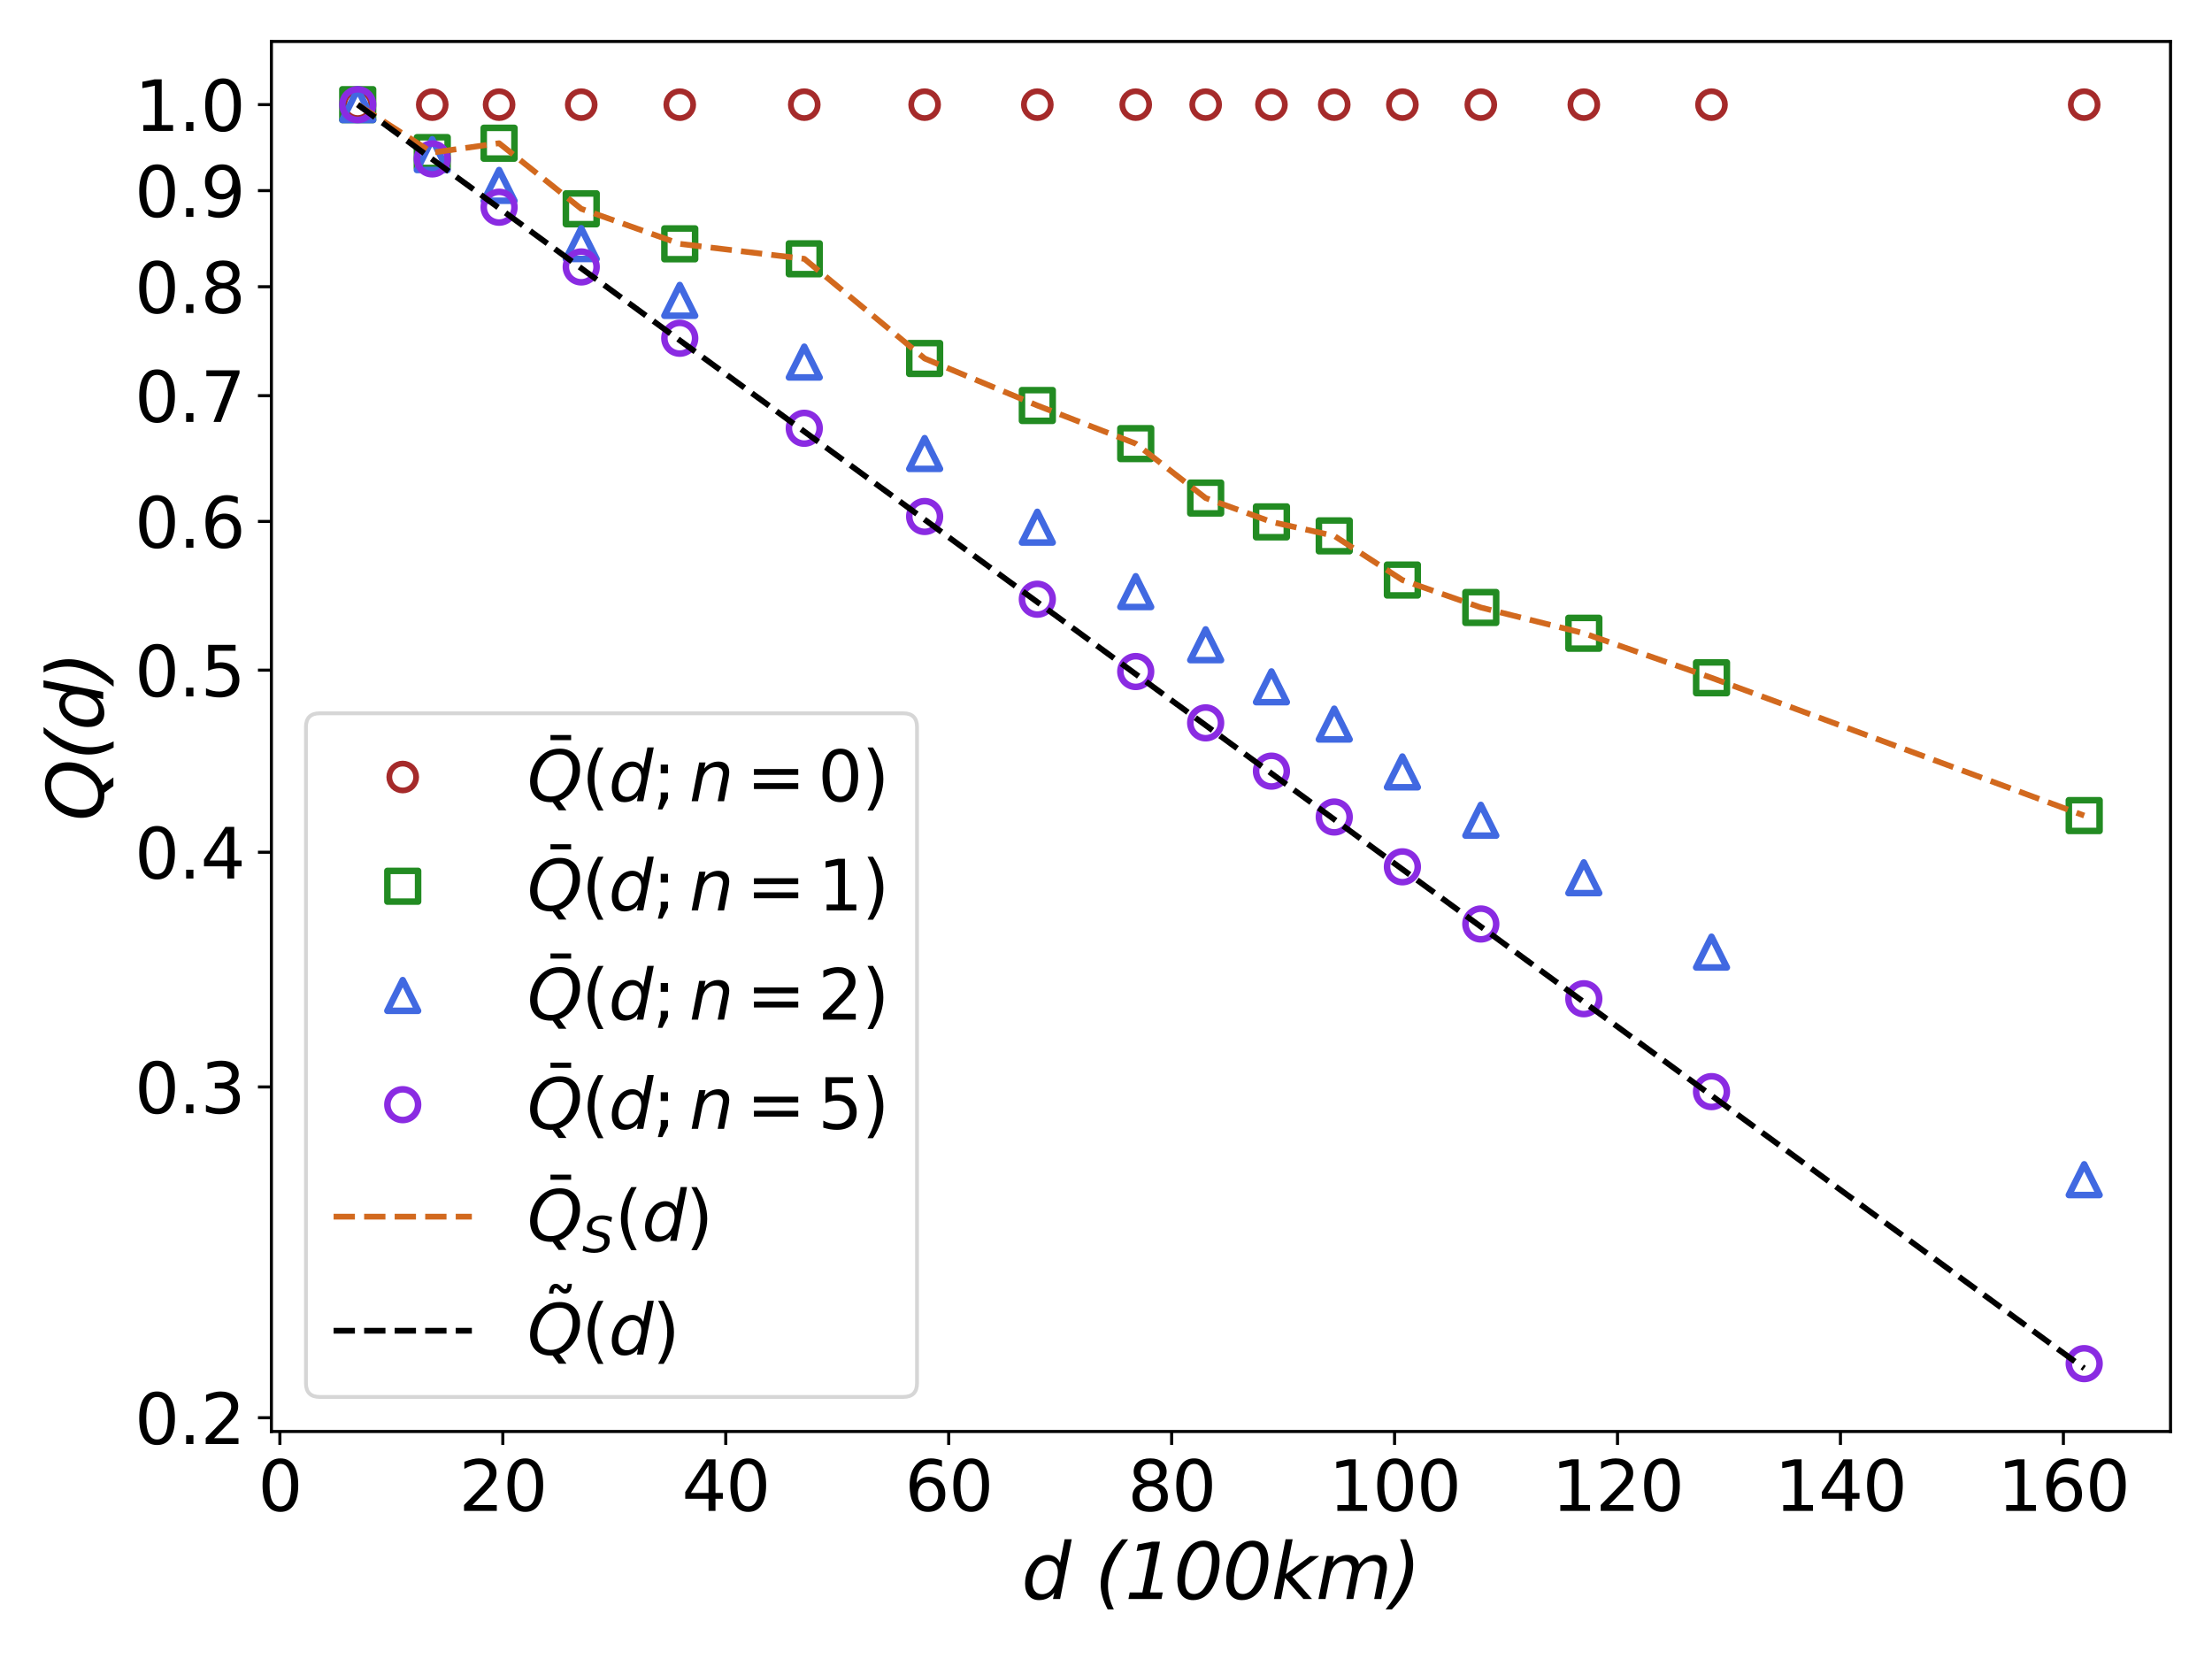 <?xml version="1.0" encoding="utf-8" standalone="no"?>
<!DOCTYPE svg PUBLIC "-//W3C//DTD SVG 1.1//EN"
  "http://www.w3.org/Graphics/SVG/1.1/DTD/svg11.dtd">
<svg xmlns:xlink="http://www.w3.org/1999/xlink" width="576pt" height="432pt" viewBox="0 0 576 432" xmlns="http://www.w3.org/2000/svg" version="1.1">
 <defs>
  <style type="text/css">*{stroke-linejoin: round; stroke-linecap: butt}</style>
 </defs>
 <g id="figure_1">
  <g id="patch_1">
   <path d="M 0 432 
L 576 432 
L 576 0 
L 0 0 
z
" style="fill: #ffffff"/>
  </g>
  <g id="axes_1">
   <g id="patch_2">
    <path d="M 70.67 372.76 
L 565.2 372.76 
L 565.2 10.8 
L 70.67 10.8 
z
" style="fill: #ffffff"/>
   </g>
   <g id="matplotlib.axis_1">
    <g id="xtick_1">
     <g id="line2d_1">
      <defs>
       <path id="mda2670dee2" d="M 0 0 
L 0 3.5 
" style="stroke: #000000; stroke-width: 0.8"/>
      </defs>
      <g>
       <use xlink:href="#mda2670dee2" x="72.882" y="372.76" style="stroke: #000000; stroke-width: 0.8"/>
      </g>
     </g>
     <g id="text_1">
      <!-- 0 -->
      <g transform="translate(67.155 393.437) scale(0.18 -0.18)">
       <defs>
        <path id="DejaVuSans-30" d="M 2034 4250 
Q 1547 4250 1301 3770 
Q 1056 3291 1056 2328 
Q 1056 1369 1301 889 
Q 1547 409 2034 409 
Q 2525 409 2770 889 
Q 3016 1369 3016 2328 
Q 3016 3291 2770 3770 
Q 2525 4250 2034 4250 
z
M 2034 4750 
Q 2819 4750 3233 4129 
Q 3647 3509 3647 2328 
Q 3647 1150 3233 529 
Q 2819 -91 2034 -91 
Q 1250 -91 836 529 
Q 422 1150 422 2328 
Q 422 3509 836 4129 
Q 1250 4750 2034 4750 
z
" transform="scale(0.016)"/>
       </defs>
       <use xlink:href="#DejaVuSans-30"/>
      </g>
     </g>
    </g>
    <g id="xtick_2">
     <g id="line2d_2">
      <g>
       <use xlink:href="#mda2670dee2" x="130.934" y="372.76" style="stroke: #000000; stroke-width: 0.8"/>
      </g>
     </g>
     <g id="text_2">
      <!-- 20 -->
      <g transform="translate(119.481 393.437) scale(0.18 -0.18)">
       <defs>
        <path id="DejaVuSans-32" d="M 1228 531 
L 3431 531 
L 3431 0 
L 469 0 
L 469 531 
Q 828 903 1448 1529 
Q 2069 2156 2228 2338 
Q 2531 2678 2651 2914 
Q 2772 3150 2772 3378 
Q 2772 3750 2511 3984 
Q 2250 4219 1831 4219 
Q 1534 4219 1204 4116 
Q 875 4013 500 3803 
L 500 4441 
Q 881 4594 1212 4672 
Q 1544 4750 1819 4750 
Q 2544 4750 2975 4387 
Q 3406 4025 3406 3419 
Q 3406 3131 3298 2873 
Q 3191 2616 2906 2266 
Q 2828 2175 2409 1742 
Q 1991 1309 1228 531 
z
" transform="scale(0.016)"/>
       </defs>
       <use xlink:href="#DejaVuSans-32"/>
       <use xlink:href="#DejaVuSans-30" x="63.623"/>
      </g>
     </g>
    </g>
    <g id="xtick_3">
     <g id="line2d_3">
      <g>
       <use xlink:href="#mda2670dee2" x="188.986" y="372.76" style="stroke: #000000; stroke-width: 0.8"/>
      </g>
     </g>
     <g id="text_3">
      <!-- 40 -->
      <g transform="translate(177.534 393.437) scale(0.18 -0.18)">
       <defs>
        <path id="DejaVuSans-34" d="M 2419 4116 
L 825 1625 
L 2419 1625 
L 2419 4116 
z
M 2253 4666 
L 3047 4666 
L 3047 1625 
L 3713 1625 
L 3713 1100 
L 3047 1100 
L 3047 0 
L 2419 0 
L 2419 1100 
L 313 1100 
L 313 1709 
L 2253 4666 
z
" transform="scale(0.016)"/>
       </defs>
       <use xlink:href="#DejaVuSans-34"/>
       <use xlink:href="#DejaVuSans-30" x="63.623"/>
      </g>
     </g>
    </g>
    <g id="xtick_4">
     <g id="line2d_4">
      <g>
       <use xlink:href="#mda2670dee2" x="247.038" y="372.76" style="stroke: #000000; stroke-width: 0.8"/>
      </g>
     </g>
     <g id="text_4">
      <!-- 60 -->
      <g transform="translate(235.586 393.437) scale(0.18 -0.18)">
       <defs>
        <path id="DejaVuSans-36" d="M 2113 2584 
Q 1688 2584 1439 2293 
Q 1191 2003 1191 1497 
Q 1191 994 1439 701 
Q 1688 409 2113 409 
Q 2538 409 2786 701 
Q 3034 994 3034 1497 
Q 3034 2003 2786 2293 
Q 2538 2584 2113 2584 
z
M 3366 4563 
L 3366 3988 
Q 3128 4100 2886 4159 
Q 2644 4219 2406 4219 
Q 1781 4219 1451 3797 
Q 1122 3375 1075 2522 
Q 1259 2794 1537 2939 
Q 1816 3084 2150 3084 
Q 2853 3084 3261 2657 
Q 3669 2231 3669 1497 
Q 3669 778 3244 343 
Q 2819 -91 2113 -91 
Q 1303 -91 875 529 
Q 447 1150 447 2328 
Q 447 3434 972 4092 
Q 1497 4750 2381 4750 
Q 2619 4750 2861 4703 
Q 3103 4656 3366 4563 
z
" transform="scale(0.016)"/>
       </defs>
       <use xlink:href="#DejaVuSans-36"/>
       <use xlink:href="#DejaVuSans-30" x="63.623"/>
      </g>
     </g>
    </g>
    <g id="xtick_5">
     <g id="line2d_5">
      <g>
       <use xlink:href="#mda2670dee2" x="305.09" y="372.76" style="stroke: #000000; stroke-width: 0.8"/>
      </g>
     </g>
     <g id="text_5">
      <!-- 80 -->
      <g transform="translate(293.638 393.437) scale(0.18 -0.18)">
       <defs>
        <path id="DejaVuSans-38" d="M 2034 2216 
Q 1584 2216 1326 1975 
Q 1069 1734 1069 1313 
Q 1069 891 1326 650 
Q 1584 409 2034 409 
Q 2484 409 2743 651 
Q 3003 894 3003 1313 
Q 3003 1734 2745 1975 
Q 2488 2216 2034 2216 
z
M 1403 2484 
Q 997 2584 770 2862 
Q 544 3141 544 3541 
Q 544 4100 942 4425 
Q 1341 4750 2034 4750 
Q 2731 4750 3128 4425 
Q 3525 4100 3525 3541 
Q 3525 3141 3298 2862 
Q 3072 2584 2669 2484 
Q 3125 2378 3379 2068 
Q 3634 1759 3634 1313 
Q 3634 634 3220 271 
Q 2806 -91 2034 -91 
Q 1263 -91 848 271 
Q 434 634 434 1313 
Q 434 1759 690 2068 
Q 947 2378 1403 2484 
z
M 1172 3481 
Q 1172 3119 1398 2916 
Q 1625 2713 2034 2713 
Q 2441 2713 2670 2916 
Q 2900 3119 2900 3481 
Q 2900 3844 2670 4047 
Q 2441 4250 2034 4250 
Q 1625 4250 1398 4047 
Q 1172 3844 1172 3481 
z
" transform="scale(0.016)"/>
       </defs>
       <use xlink:href="#DejaVuSans-38"/>
       <use xlink:href="#DejaVuSans-30" x="63.623"/>
      </g>
     </g>
    </g>
    <g id="xtick_6">
     <g id="line2d_6">
      <g>
       <use xlink:href="#mda2670dee2" x="363.142" y="372.76" style="stroke: #000000; stroke-width: 0.8"/>
      </g>
     </g>
     <g id="text_6">
      <!-- 100 -->
      <g transform="translate(345.964 393.437) scale(0.18 -0.18)">
       <defs>
        <path id="DejaVuSans-31" d="M 794 531 
L 1825 531 
L 1825 4091 
L 703 3866 
L 703 4441 
L 1819 4666 
L 2450 4666 
L 2450 531 
L 3481 531 
L 3481 0 
L 794 0 
L 794 531 
z
" transform="scale(0.016)"/>
       </defs>
       <use xlink:href="#DejaVuSans-31"/>
       <use xlink:href="#DejaVuSans-30" x="63.623"/>
       <use xlink:href="#DejaVuSans-30" x="127.246"/>
      </g>
     </g>
    </g>
    <g id="xtick_7">
     <g id="line2d_7">
      <g>
       <use xlink:href="#mda2670dee2" x="421.195" y="372.76" style="stroke: #000000; stroke-width: 0.8"/>
      </g>
     </g>
     <g id="text_7">
      <!-- 120 -->
      <g transform="translate(404.016 393.437) scale(0.18 -0.18)">
       <use xlink:href="#DejaVuSans-31"/>
       <use xlink:href="#DejaVuSans-32" x="63.623"/>
       <use xlink:href="#DejaVuSans-30" x="127.246"/>
      </g>
     </g>
    </g>
    <g id="xtick_8">
     <g id="line2d_8">
      <g>
       <use xlink:href="#mda2670dee2" x="479.247" y="372.76" style="stroke: #000000; stroke-width: 0.8"/>
      </g>
     </g>
     <g id="text_8">
      <!-- 140 -->
      <g transform="translate(462.068 393.437) scale(0.18 -0.18)">
       <use xlink:href="#DejaVuSans-31"/>
       <use xlink:href="#DejaVuSans-34" x="63.623"/>
       <use xlink:href="#DejaVuSans-30" x="127.246"/>
      </g>
     </g>
    </g>
    <g id="xtick_9">
     <g id="line2d_9">
      <g>
       <use xlink:href="#mda2670dee2" x="537.299" y="372.76" style="stroke: #000000; stroke-width: 0.8"/>
      </g>
     </g>
     <g id="text_9">
      <!-- 160 -->
      <g transform="translate(520.12 393.437) scale(0.18 -0.18)">
       <use xlink:href="#DejaVuSans-31"/>
       <use xlink:href="#DejaVuSans-36" x="63.623"/>
       <use xlink:href="#DejaVuSans-30" x="127.246"/>
      </g>
     </g>
    </g>
    <g id="text_10">
     <!-- d (100km) -->
     <g transform="translate(265.987 416.377) scale(0.2 -0.2)">
      <defs>
       <path id="DejaVuSans-Oblique-64" d="M 2675 525 
Q 2444 222 2128 65 
Q 1813 -91 1428 -91 
Q 903 -91 598 267 
Q 294 625 294 1247 
Q 294 1766 478 2236 
Q 663 2706 1013 3078 
Q 1244 3325 1534 3454 
Q 1825 3584 2144 3584 
Q 2481 3584 2739 3421 
Q 2997 3259 3138 2956 
L 3513 4863 
L 4091 4863 
L 3144 0 
L 2566 0 
L 2675 525 
z
M 891 1350 
Q 891 897 1095 644 
Q 1300 391 1663 391 
Q 1931 391 2161 520 
Q 2391 650 2566 903 
Q 2750 1166 2856 1509 
Q 2963 1853 2963 2188 
Q 2963 2622 2758 2865 
Q 2553 3109 2194 3109 
Q 1922 3109 1687 2981 
Q 1453 2853 1288 2613 
Q 1106 2353 998 2009 
Q 891 1666 891 1350 
z
" transform="scale(0.016)"/>
       <path id="DejaVuSans-Oblique-20" transform="scale(0.016)"/>
       <path id="DejaVuSans-Oblique-28" d="M 2731 4856 
Q 1903 3822 1495 2892 
Q 1088 1963 1088 1100 
Q 1088 606 1206 120 
Q 1325 -366 1563 -844 
L 1063 -844 
Q 775 -306 634 201 
Q 494 709 494 1197 
Q 494 2125 923 3036 
Q 1353 3947 2222 4856 
L 2731 4856 
z
" transform="scale(0.016)"/>
       <path id="DejaVuSans-Oblique-31" d="M 416 531 
L 1447 531 
L 2144 4122 
L 978 3897 
L 1088 4441 
L 2247 4666 
L 2881 4666 
L 2075 531 
L 3103 531 
L 3003 0 
L 313 0 
L 416 531 
z
" transform="scale(0.016)"/>
       <path id="DejaVuSans-Oblique-30" d="M 2444 4750 
Q 3078 4750 3414 4328 
Q 3750 3906 3750 3116 
Q 3750 2516 3592 1923 
Q 3434 1331 3150 863 
Q 2859 394 2467 151 
Q 2075 -91 1600 -91 
Q 988 -91 653 334 
Q 319 759 319 1544 
Q 319 2138 480 2733 
Q 641 3328 928 3794 
Q 1216 4263 1602 4506 
Q 1988 4750 2444 4750 
z
M 2406 4250 
Q 2169 4250 1955 4123 
Q 1741 3997 1569 3750 
Q 1281 3338 1111 2720 
Q 941 2103 941 1453 
Q 941 938 1123 673 
Q 1306 409 1663 409 
Q 1913 409 2125 536 
Q 2338 663 2509 909 
Q 2794 1319 2961 1936 
Q 3128 2553 3128 3206 
Q 3128 3722 2945 3986 
Q 2763 4250 2406 4250 
z
" transform="scale(0.016)"/>
       <path id="DejaVuSans-Oblique-6b" d="M 1172 4863 
L 1747 4863 
L 1197 2028 
L 3169 3500 
L 3916 3500 
L 1716 1825 
L 3322 0 
L 2625 0 
L 1131 1709 
L 800 0 
L 225 0 
L 1172 4863 
z
" transform="scale(0.016)"/>
       <path id="DejaVuSans-Oblique-6d" d="M 5747 2113 
L 5338 0 
L 4763 0 
L 5166 2094 
Q 5191 2228 5203 2325 
Q 5216 2422 5216 2491 
Q 5216 2772 5059 2928 
Q 4903 3084 4622 3084 
Q 4203 3084 3875 2770 
Q 3547 2456 3450 1953 
L 3066 0 
L 2491 0 
L 2900 2094 
Q 2925 2209 2937 2307 
Q 2950 2406 2950 2484 
Q 2950 2769 2794 2926 
Q 2638 3084 2363 3084 
Q 1938 3084 1609 2770 
Q 1281 2456 1184 1953 
L 800 0 
L 225 0 
L 909 3500 
L 1484 3500 
L 1375 2956 
Q 1609 3263 1923 3423 
Q 2238 3584 2597 3584 
Q 2978 3584 3223 3384 
Q 3469 3184 3519 2828 
Q 3781 3197 4126 3390 
Q 4472 3584 4856 3584 
Q 5306 3584 5551 3325 
Q 5797 3066 5797 2591 
Q 5797 2488 5784 2364 
Q 5772 2241 5747 2113 
z
" transform="scale(0.016)"/>
       <path id="DejaVuSans-Oblique-29" d="M -397 -844 
Q 434 191 840 1120 
Q 1247 2050 1247 2913 
Q 1247 3406 1130 3892 
Q 1013 4378 775 4856 
L 1275 4856 
Q 1563 4316 1703 3812 
Q 1844 3309 1844 2822 
Q 1844 1891 1411 973 
Q 978 56 116 -844 
L -397 -844 
z
" transform="scale(0.016)"/>
      </defs>
      <use xlink:href="#DejaVuSans-Oblique-64"/>
      <use xlink:href="#DejaVuSans-Oblique-20" x="63.477"/>
      <use xlink:href="#DejaVuSans-Oblique-28" x="95.264"/>
      <use xlink:href="#DejaVuSans-Oblique-31" x="134.277"/>
      <use xlink:href="#DejaVuSans-Oblique-30" x="197.9"/>
      <use xlink:href="#DejaVuSans-Oblique-30" x="261.523"/>
      <use xlink:href="#DejaVuSans-Oblique-6b" x="325.146"/>
      <use xlink:href="#DejaVuSans-Oblique-6d" x="383.057"/>
      <use xlink:href="#DejaVuSans-Oblique-29" x="480.469"/>
     </g>
    </g>
   </g>
   <g id="matplotlib.axis_2">
    <g id="ytick_1">
     <g id="line2d_10">
      <defs>
       <path id="m0dddb371a1" d="M 0 0 
L -3.5 0 
" style="stroke: #000000; stroke-width: 0.8"/>
      </defs>
      <g>
       <use xlink:href="#m0dddb371a1" x="70.67" y="369.177" style="stroke: #000000; stroke-width: 0.8"/>
      </g>
     </g>
     <g id="text_11">
      <!-- 0.2 -->
      <g transform="translate(35.044 376.016) scale(0.18 -0.18)">
       <defs>
        <path id="DejaVuSans-2e" d="M 684 794 
L 1344 794 
L 1344 0 
L 684 0 
L 684 794 
z
" transform="scale(0.016)"/>
       </defs>
       <use xlink:href="#DejaVuSans-30"/>
       <use xlink:href="#DejaVuSans-2e" x="63.623"/>
       <use xlink:href="#DejaVuSans-32" x="95.41"/>
      </g>
     </g>
    </g>
    <g id="ytick_2">
     <g id="line2d_11">
      <g>
       <use xlink:href="#m0dddb371a1" x="70.67" y="283.037" style="stroke: #000000; stroke-width: 0.8"/>
      </g>
     </g>
     <g id="text_12">
      <!-- 0.3 -->
      <g transform="translate(35.044 289.875) scale(0.18 -0.18)">
       <defs>
        <path id="DejaVuSans-33" d="M 2597 2516 
Q 3050 2419 3304 2112 
Q 3559 1806 3559 1356 
Q 3559 666 3084 287 
Q 2609 -91 1734 -91 
Q 1441 -91 1130 -33 
Q 819 25 488 141 
L 488 750 
Q 750 597 1062 519 
Q 1375 441 1716 441 
Q 2309 441 2620 675 
Q 2931 909 2931 1356 
Q 2931 1769 2642 2001 
Q 2353 2234 1838 2234 
L 1294 2234 
L 1294 2753 
L 1863 2753 
Q 2328 2753 2575 2939 
Q 2822 3125 2822 3475 
Q 2822 3834 2567 4026 
Q 2313 4219 1838 4219 
Q 1578 4219 1281 4162 
Q 984 4106 628 3988 
L 628 4550 
Q 988 4650 1302 4700 
Q 1616 4750 1894 4750 
Q 2613 4750 3031 4423 
Q 3450 4097 3450 3541 
Q 3450 3153 3228 2886 
Q 3006 2619 2597 2516 
z
" transform="scale(0.016)"/>
       </defs>
       <use xlink:href="#DejaVuSans-30"/>
       <use xlink:href="#DejaVuSans-2e" x="63.623"/>
       <use xlink:href="#DejaVuSans-33" x="95.41"/>
      </g>
     </g>
    </g>
    <g id="ytick_3">
     <g id="line2d_12">
      <g>
       <use xlink:href="#m0dddb371a1" x="70.67" y="221.919" style="stroke: #000000; stroke-width: 0.8"/>
      </g>
     </g>
     <g id="text_13">
      <!-- 0.4 -->
      <g transform="translate(35.044 228.757) scale(0.18 -0.18)">
       <use xlink:href="#DejaVuSans-30"/>
       <use xlink:href="#DejaVuSans-2e" x="63.623"/>
       <use xlink:href="#DejaVuSans-34" x="95.41"/>
      </g>
     </g>
    </g>
    <g id="ytick_4">
     <g id="line2d_13">
      <g>
       <use xlink:href="#m0dddb371a1" x="70.67" y="174.512" style="stroke: #000000; stroke-width: 0.8"/>
      </g>
     </g>
     <g id="text_14">
      <!-- 0.5 -->
      <g transform="translate(35.044 181.35) scale(0.18 -0.18)">
       <defs>
        <path id="DejaVuSans-35" d="M 691 4666 
L 3169 4666 
L 3169 4134 
L 1269 4134 
L 1269 2991 
Q 1406 3038 1543 3061 
Q 1681 3084 1819 3084 
Q 2600 3084 3056 2656 
Q 3513 2228 3513 1497 
Q 3513 744 3044 326 
Q 2575 -91 1722 -91 
Q 1428 -91 1123 -41 
Q 819 9 494 109 
L 494 744 
Q 775 591 1075 516 
Q 1375 441 1709 441 
Q 2250 441 2565 725 
Q 2881 1009 2881 1497 
Q 2881 1984 2565 2268 
Q 2250 2553 1709 2553 
Q 1456 2553 1204 2497 
Q 953 2441 691 2322 
L 691 4666 
z
" transform="scale(0.016)"/>
       </defs>
       <use xlink:href="#DejaVuSans-30"/>
       <use xlink:href="#DejaVuSans-2e" x="63.623"/>
       <use xlink:href="#DejaVuSans-35" x="95.41"/>
      </g>
     </g>
    </g>
    <g id="ytick_5">
     <g id="line2d_14">
      <g>
       <use xlink:href="#m0dddb371a1" x="70.67" y="135.778" style="stroke: #000000; stroke-width: 0.8"/>
      </g>
     </g>
     <g id="text_15">
      <!-- 0.6 -->
      <g transform="translate(35.044 142.616) scale(0.18 -0.18)">
       <use xlink:href="#DejaVuSans-30"/>
       <use xlink:href="#DejaVuSans-2e" x="63.623"/>
       <use xlink:href="#DejaVuSans-36" x="95.41"/>
      </g>
     </g>
    </g>
    <g id="ytick_6">
     <g id="line2d_15">
      <g>
       <use xlink:href="#m0dddb371a1" x="70.67" y="103.028" style="stroke: #000000; stroke-width: 0.8"/>
      </g>
     </g>
     <g id="text_16">
      <!-- 0.7 -->
      <g transform="translate(35.044 109.867) scale(0.18 -0.18)">
       <defs>
        <path id="DejaVuSans-37" d="M 525 4666 
L 3525 4666 
L 3525 4397 
L 1831 0 
L 1172 0 
L 2766 4134 
L 525 4134 
L 525 4666 
z
" transform="scale(0.016)"/>
       </defs>
       <use xlink:href="#DejaVuSans-30"/>
       <use xlink:href="#DejaVuSans-2e" x="63.623"/>
       <use xlink:href="#DejaVuSans-37" x="95.41"/>
      </g>
     </g>
    </g>
    <g id="ytick_7">
     <g id="line2d_16">
      <g>
       <use xlink:href="#m0dddb371a1" x="70.67" y="74.66" style="stroke: #000000; stroke-width: 0.8"/>
      </g>
     </g>
     <g id="text_17">
      <!-- 0.8 -->
      <g transform="translate(35.044 81.498) scale(0.18 -0.18)">
       <use xlink:href="#DejaVuSans-30"/>
       <use xlink:href="#DejaVuSans-2e" x="63.623"/>
       <use xlink:href="#DejaVuSans-38" x="95.41"/>
      </g>
     </g>
    </g>
    <g id="ytick_8">
     <g id="line2d_17">
      <g>
       <use xlink:href="#m0dddb371a1" x="70.67" y="49.637" style="stroke: #000000; stroke-width: 0.8"/>
      </g>
     </g>
     <g id="text_18">
      <!-- 0.9 -->
      <g transform="translate(35.044 56.475) scale(0.18 -0.18)">
       <defs>
        <path id="DejaVuSans-39" d="M 703 97 
L 703 672 
Q 941 559 1184 500 
Q 1428 441 1663 441 
Q 2288 441 2617 861 
Q 2947 1281 2994 2138 
Q 2813 1869 2534 1725 
Q 2256 1581 1919 1581 
Q 1219 1581 811 2004 
Q 403 2428 403 3163 
Q 403 3881 828 4315 
Q 1253 4750 1959 4750 
Q 2769 4750 3195 4129 
Q 3622 3509 3622 2328 
Q 3622 1225 3098 567 
Q 2575 -91 1691 -91 
Q 1453 -91 1209 -44 
Q 966 3 703 97 
z
M 1959 2075 
Q 2384 2075 2632 2365 
Q 2881 2656 2881 3163 
Q 2881 3666 2632 3958 
Q 2384 4250 1959 4250 
Q 1534 4250 1286 3958 
Q 1038 3666 1038 3163 
Q 1038 2656 1286 2365 
Q 1534 2075 1959 2075 
z
" transform="scale(0.016)"/>
       </defs>
       <use xlink:href="#DejaVuSans-30"/>
       <use xlink:href="#DejaVuSans-2e" x="63.623"/>
       <use xlink:href="#DejaVuSans-39" x="95.41"/>
      </g>
     </g>
    </g>
    <g id="ytick_9">
     <g id="line2d_18">
      <g>
       <use xlink:href="#m0dddb371a1" x="70.67" y="27.253" style="stroke: #000000; stroke-width: 0.8"/>
      </g>
     </g>
     <g id="text_19">
      <!-- 1.0 -->
      <g transform="translate(35.044 34.091) scale(0.18 -0.18)">
       <use xlink:href="#DejaVuSans-31"/>
       <use xlink:href="#DejaVuSans-2e" x="63.623"/>
       <use xlink:href="#DejaVuSans-30" x="95.41"/>
      </g>
     </g>
    </g>
    <g id="text_20">
     <!-- Q(d) -->
     <g transform="translate(26.885 213.803) rotate(-90) scale(0.2 -0.2)">
      <defs>
       <path id="DejaVuSans-Oblique-51" d="M 2309 -84 
Q 2275 -88 2237 -89 
Q 2200 -91 2125 -91 
Q 1250 -91 756 411 
Q 263 913 263 1797 
Q 263 2319 452 2844 
Q 641 3369 978 3788 
Q 1369 4269 1858 4509 
Q 2347 4750 2938 4750 
Q 3794 4750 4287 4245 
Q 4781 3741 4781 2869 
Q 4781 1928 4265 1147 
Q 3750 366 2919 44 
L 3553 -825 
L 2847 -825 
L 2309 -84 
z
M 2919 4238 
Q 2400 4238 2003 3986 
Q 1606 3734 1313 3219 
Q 1125 2891 1026 2522 
Q 928 2153 928 1778 
Q 928 1128 1239 775 
Q 1550 422 2119 422 
Q 2631 422 3032 676 
Q 3434 931 3719 1434 
Q 3909 1772 4009 2142 
Q 4109 2513 4109 2881 
Q 4109 3528 3796 3883 
Q 3484 4238 2919 4238 
z
" transform="scale(0.016)"/>
      </defs>
      <use xlink:href="#DejaVuSans-Oblique-51"/>
      <use xlink:href="#DejaVuSans-Oblique-28" x="78.711"/>
      <use xlink:href="#DejaVuSans-Oblique-64" x="117.725"/>
      <use xlink:href="#DejaVuSans-Oblique-29" x="181.201"/>
     </g>
    </g>
   </g>
   <g id="line2d_19">
    <defs>
     <path id="me510a3e269" d="M 0 3.5 
C 0.928 3.5 1.819 3.131 2.475 2.475 
C 3.131 1.819 3.5 0.928 3.5 0 
C 3.5 -0.928 3.131 -1.819 2.475 -2.475 
C 1.819 -3.131 0.928 -3.5 0 -3.5 
C -0.928 -3.5 -1.819 -3.131 -2.475 -2.475 
C -3.131 -1.819 -3.5 -0.928 -3.5 0 
C -3.5 0.928 -3.131 1.819 -2.475 2.475 
C -1.819 3.131 -0.928 3.5 0 3.5 
z
" style="stroke: #a52a2a; stroke-width: 1.5"/>
    </defs>
    <g clip-path="url(#p9c0e0b2024)">
     <use xlink:href="#me510a3e269" x="93.149" y="27.253" style="fill-opacity: 0; stroke: #a52a2a; stroke-width: 1.5"/>
     <use xlink:href="#me510a3e269" x="112.557" y="27.253" style="fill-opacity: 0; stroke: #a52a2a; stroke-width: 1.5"/>
     <use xlink:href="#me510a3e269" x="129.963" y="27.253" style="fill-opacity: 0; stroke: #a52a2a; stroke-width: 1.5"/>
     <use xlink:href="#me510a3e269" x="151.352" y="27.253" style="fill-opacity: 0; stroke: #a52a2a; stroke-width: 1.5"/>
     <use xlink:href="#me510a3e269" x="177.007" y="27.253" style="fill-opacity: 0; stroke: #a52a2a; stroke-width: 1.5"/>
     <use xlink:href="#me510a3e269" x="209.431" y="27.253" style="fill-opacity: 0; stroke: #a52a2a; stroke-width: 1.5"/>
     <use xlink:href="#me510a3e269" x="240.775" y="27.253" style="fill-opacity: 0; stroke: #a52a2a; stroke-width: 1.5"/>
     <use xlink:href="#me510a3e269" x="270.118" y="27.253" style="fill-opacity: 0; stroke: #a52a2a; stroke-width: 1.5"/>
     <use xlink:href="#me510a3e269" x="295.743" y="27.253" style="fill-opacity: 0; stroke: #a52a2a; stroke-width: 1.5"/>
     <use xlink:href="#me510a3e269" x="313.952" y="27.253" style="fill-opacity: 0; stroke: #a52a2a; stroke-width: 1.5"/>
     <use xlink:href="#me510a3e269" x="331.081" y="27.253" style="fill-opacity: 0; stroke: #a52a2a; stroke-width: 1.5"/>
     <use xlink:href="#me510a3e269" x="347.436" y="27.253" style="fill-opacity: 0; stroke: #a52a2a; stroke-width: 1.5"/>
     <use xlink:href="#me510a3e269" x="365.18" y="27.253" style="fill-opacity: 0; stroke: #a52a2a; stroke-width: 1.5"/>
     <use xlink:href="#me510a3e269" x="385.601" y="27.253" style="fill-opacity: 0; stroke: #a52a2a; stroke-width: 1.5"/>
     <use xlink:href="#me510a3e269" x="412.425" y="27.253" style="fill-opacity: 0; stroke: #a52a2a; stroke-width: 1.5"/>
     <use xlink:href="#me510a3e269" x="445.672" y="27.253" style="fill-opacity: 0; stroke: #a52a2a; stroke-width: 1.5"/>
     <use xlink:href="#me510a3e269" x="542.721" y="27.253" style="fill-opacity: 0; stroke: #a52a2a; stroke-width: 1.5"/>
    </g>
   </g>
   <g id="line2d_20">
    <defs>
     <path id="ma8956d80d3" d="M -4 4 
L 4 4 
L 4 -4 
L -4 -4 
z
" style="stroke: #228b22; stroke-width: 1.7; stroke-linejoin: miter"/>
    </defs>
    <g clip-path="url(#p9c0e0b2024)">
     <use xlink:href="#ma8956d80d3" x="93.149" y="27.253" style="fill-opacity: 0; stroke: #228b22; stroke-width: 1.7; stroke-linejoin: miter"/>
     <use xlink:href="#ma8956d80d3" x="112.557" y="39.738" style="fill-opacity: 0; stroke: #228b22; stroke-width: 1.7; stroke-linejoin: miter"/>
     <use xlink:href="#ma8956d80d3" x="129.963" y="37.297" style="fill-opacity: 0; stroke: #228b22; stroke-width: 1.7; stroke-linejoin: miter"/>
     <use xlink:href="#ma8956d80d3" x="151.352" y="54.372" style="fill-opacity: 0; stroke: #228b22; stroke-width: 1.7; stroke-linejoin: miter"/>
     <use xlink:href="#ma8956d80d3" x="177.007" y="63.494" style="fill-opacity: 0; stroke: #228b22; stroke-width: 1.7; stroke-linejoin: miter"/>
     <use xlink:href="#ma8956d80d3" x="209.431" y="67.39" style="fill-opacity: 0; stroke: #228b22; stroke-width: 1.7; stroke-linejoin: miter"/>
     <use xlink:href="#ma8956d80d3" x="240.775" y="93.347" style="fill-opacity: 0; stroke: #228b22; stroke-width: 1.7; stroke-linejoin: miter"/>
     <use xlink:href="#ma8956d80d3" x="270.118" y="105.588" style="fill-opacity: 0; stroke: #228b22; stroke-width: 1.7; stroke-linejoin: miter"/>
     <use xlink:href="#ma8956d80d3" x="295.743" y="115.515" style="fill-opacity: 0; stroke: #228b22; stroke-width: 1.7; stroke-linejoin: miter"/>
     <use xlink:href="#ma8956d80d3" x="313.952" y="129.689" style="fill-opacity: 0; stroke: #228b22; stroke-width: 1.7; stroke-linejoin: miter"/>
     <use xlink:href="#ma8956d80d3" x="331.081" y="135.894" style="fill-opacity: 0; stroke: #228b22; stroke-width: 1.7; stroke-linejoin: miter"/>
     <use xlink:href="#ma8956d80d3" x="347.436" y="139.538" style="fill-opacity: 0; stroke: #228b22; stroke-width: 1.7; stroke-linejoin: miter"/>
     <use xlink:href="#ma8956d80d3" x="365.18" y="151.042" style="fill-opacity: 0; stroke: #228b22; stroke-width: 1.7; stroke-linejoin: miter"/>
     <use xlink:href="#ma8956d80d3" x="385.601" y="158.189" style="fill-opacity: 0; stroke: #228b22; stroke-width: 1.7; stroke-linejoin: miter"/>
     <use xlink:href="#ma8956d80d3" x="412.425" y="164.899" style="fill-opacity: 0; stroke: #228b22; stroke-width: 1.7; stroke-linejoin: miter"/>
     <use xlink:href="#ma8956d80d3" x="445.672" y="176.493" style="fill-opacity: 0; stroke: #228b22; stroke-width: 1.7; stroke-linejoin: miter"/>
     <use xlink:href="#ma8956d80d3" x="542.721" y="212.376" style="fill-opacity: 0; stroke: #228b22; stroke-width: 1.7; stroke-linejoin: miter"/>
    </g>
   </g>
   <g id="line2d_21">
    <defs>
     <path id="m3c888aa84c" d="M 0 -4 
L -4 4 
L 4 4 
z
" style="stroke: #4169e1; stroke-width: 1.7; stroke-linejoin: miter"/>
    </defs>
    <g clip-path="url(#p9c0e0b2024)">
     <use xlink:href="#m3c888aa84c" x="93.149" y="27.253" style="fill-opacity: 0; stroke: #4169e1; stroke-width: 1.7; stroke-linejoin: miter"/>
     <use xlink:href="#m3c888aa84c" x="112.557" y="40.268" style="fill-opacity: 0; stroke: #4169e1; stroke-width: 1.7; stroke-linejoin: miter"/>
     <use xlink:href="#m3c888aa84c" x="129.963" y="48.28" style="fill-opacity: 0; stroke: #4169e1; stroke-width: 1.7; stroke-linejoin: miter"/>
     <use xlink:href="#m3c888aa84c" x="151.352" y="63.44" style="fill-opacity: 0; stroke: #4169e1; stroke-width: 1.7; stroke-linejoin: miter"/>
     <use xlink:href="#m3c888aa84c" x="177.007" y="78.216" style="fill-opacity: 0; stroke: #4169e1; stroke-width: 1.7; stroke-linejoin: miter"/>
     <use xlink:href="#m3c888aa84c" x="209.431" y="94.283" style="fill-opacity: 0; stroke: #4169e1; stroke-width: 1.7; stroke-linejoin: miter"/>
     <use xlink:href="#m3c888aa84c" x="240.775" y="118.097" style="fill-opacity: 0; stroke: #4169e1; stroke-width: 1.7; stroke-linejoin: miter"/>
     <use xlink:href="#m3c888aa84c" x="270.118" y="137.276" style="fill-opacity: 0; stroke: #4169e1; stroke-width: 1.7; stroke-linejoin: miter"/>
     <use xlink:href="#m3c888aa84c" x="295.743" y="154.06" style="fill-opacity: 0; stroke: #4169e1; stroke-width: 1.7; stroke-linejoin: miter"/>
     <use xlink:href="#m3c888aa84c" x="313.952" y="167.893" style="fill-opacity: 0; stroke: #4169e1; stroke-width: 1.7; stroke-linejoin: miter"/>
     <use xlink:href="#m3c888aa84c" x="331.081" y="178.843" style="fill-opacity: 0; stroke: #4169e1; stroke-width: 1.7; stroke-linejoin: miter"/>
     <use xlink:href="#m3c888aa84c" x="347.436" y="188.549" style="fill-opacity: 0; stroke: #4169e1; stroke-width: 1.7; stroke-linejoin: miter"/>
     <use xlink:href="#m3c888aa84c" x="365.18" y="201.003" style="fill-opacity: 0; stroke: #4169e1; stroke-width: 1.7; stroke-linejoin: miter"/>
     <use xlink:href="#m3c888aa84c" x="385.601" y="213.591" style="fill-opacity: 0; stroke: #4169e1; stroke-width: 1.7; stroke-linejoin: miter"/>
     <use xlink:href="#m3c888aa84c" x="412.425" y="228.568" style="fill-opacity: 0; stroke: #4169e1; stroke-width: 1.7; stroke-linejoin: miter"/>
     <use xlink:href="#m3c888aa84c" x="445.672" y="247.924" style="fill-opacity: 0; stroke: #4169e1; stroke-width: 1.7; stroke-linejoin: miter"/>
     <use xlink:href="#m3c888aa84c" x="542.721" y="307.183" style="fill-opacity: 0; stroke: #4169e1; stroke-width: 1.7; stroke-linejoin: miter"/>
    </g>
   </g>
   <g id="line2d_22">
    <defs>
     <path id="mb1074e1423" d="M 0 4 
C 1.061 4 2.078 3.579 2.828 2.828 
C 3.579 2.078 4 1.061 4 0 
C 4 -1.061 3.579 -2.078 2.828 -2.828 
C 2.078 -3.579 1.061 -4 0 -4 
C -1.061 -4 -2.078 -3.579 -2.828 -2.828 
C -3.579 -2.078 -4 -1.061 -4 0 
C -4 1.061 -3.579 2.078 -2.828 2.828 
C -2.078 3.579 -1.061 4 0 4 
z
" style="stroke: #8a2be2; stroke-width: 1.7"/>
    </defs>
    <g clip-path="url(#p9c0e0b2024)">
     <use xlink:href="#mb1074e1423" x="93.149" y="27.253" style="fill-opacity: 0; stroke: #8a2be2; stroke-width: 1.7"/>
     <use xlink:href="#mb1074e1423" x="112.557" y="41.382" style="fill-opacity: 0; stroke: #8a2be2; stroke-width: 1.7"/>
     <use xlink:href="#mb1074e1423" x="129.963" y="53.961" style="fill-opacity: 0; stroke: #8a2be2; stroke-width: 1.7"/>
     <use xlink:href="#mb1074e1423" x="151.352" y="69.511" style="fill-opacity: 0; stroke: #8a2be2; stroke-width: 1.7"/>
     <use xlink:href="#mb1074e1423" x="177.007" y="88.078" style="fill-opacity: 0; stroke: #8a2be2; stroke-width: 1.7"/>
     <use xlink:href="#mb1074e1423" x="209.431" y="111.521" style="fill-opacity: 0; stroke: #8a2be2; stroke-width: 1.7"/>
     <use xlink:href="#mb1074e1423" x="240.775" y="134.494" style="fill-opacity: 0; stroke: #8a2be2; stroke-width: 1.7"/>
     <use xlink:href="#mb1074e1423" x="270.118" y="156.033" style="fill-opacity: 0; stroke: #8a2be2; stroke-width: 1.7"/>
     <use xlink:href="#mb1074e1423" x="295.743" y="174.868" style="fill-opacity: 0; stroke: #8a2be2; stroke-width: 1.7"/>
     <use xlink:href="#mb1074e1423" x="313.952" y="188.234" style="fill-opacity: 0; stroke: #8a2be2; stroke-width: 1.7"/>
     <use xlink:href="#mb1074e1423" x="331.081" y="200.804" style="fill-opacity: 0; stroke: #8a2be2; stroke-width: 1.7"/>
     <use xlink:href="#mb1074e1423" x="347.436" y="212.749" style="fill-opacity: 0; stroke: #8a2be2; stroke-width: 1.7"/>
     <use xlink:href="#mb1074e1423" x="365.18" y="225.718" style="fill-opacity: 0; stroke: #8a2be2; stroke-width: 1.7"/>
     <use xlink:href="#mb1074e1423" x="385.601" y="240.608" style="fill-opacity: 0; stroke: #8a2be2; stroke-width: 1.7"/>
     <use xlink:href="#mb1074e1423" x="412.425" y="260.072" style="fill-opacity: 0; stroke: #8a2be2; stroke-width: 1.7"/>
     <use xlink:href="#mb1074e1423" x="445.672" y="284.256" style="fill-opacity: 0; stroke: #8a2be2; stroke-width: 1.7"/>
     <use xlink:href="#mb1074e1423" x="542.721" y="355.087" style="fill-opacity: 0; stroke: #8a2be2; stroke-width: 1.7"/>
    </g>
   </g>
   <g id="line2d_23">
    <path d="M 93.149 27.253 
L 112.557 39.738 
L 129.963 37.297 
L 151.352 54.372 
L 177.007 63.494 
L 209.431 67.39 
L 240.775 93.347 
L 270.118 105.588 
L 295.743 115.515 
L 313.952 129.689 
L 331.081 135.894 
L 347.436 139.538 
L 365.18 151.042 
L 385.601 158.189 
L 412.425 164.899 
L 445.672 176.493 
L 542.721 212.376 
" clip-path="url(#p9c0e0b2024)" style="fill: none; stroke-dasharray: 5.55,2.4; stroke-dashoffset: 0; stroke: #d2691e; stroke-width: 1.5"/>
   </g>
   <g id="line2d_24">
    <path d="M 93.149 27.253 
L 112.557 41.458 
L 129.963 54.198 
L 151.352 69.853 
L 177.007 88.631 
L 209.431 112.363 
L 240.775 135.304 
L 270.118 156.782 
L 295.743 175.537 
L 313.952 188.865 
L 331.081 201.402 
L 347.436 213.372 
L 365.18 226.36 
L 385.601 241.307 
L 412.425 260.94 
L 445.672 285.274 
L 542.721 356.307 
" clip-path="url(#p9c0e0b2024)" style="fill: none; stroke-dasharray: 5.55,2.4; stroke-dashoffset: 0; stroke: #000000; stroke-width: 1.5"/>
   </g>
   <g id="patch_3">
    <path d="M 70.67 372.76 
L 70.67 10.8 
" style="fill: none; stroke: #000000; stroke-width: 0.8; stroke-linejoin: miter; stroke-linecap: square"/>
   </g>
   <g id="patch_4">
    <path d="M 565.2 372.76 
L 565.2 10.8 
" style="fill: none; stroke: #000000; stroke-width: 0.8; stroke-linejoin: miter; stroke-linecap: square"/>
   </g>
   <g id="patch_5">
    <path d="M 70.67 372.76 
L 565.2 372.76 
" style="fill: none; stroke: #000000; stroke-width: 0.8; stroke-linejoin: miter; stroke-linecap: square"/>
   </g>
   <g id="patch_6">
    <path d="M 70.67 10.8 
L 565.2 10.8 
" style="fill: none; stroke: #000000; stroke-width: 0.8; stroke-linejoin: miter; stroke-linecap: square"/>
   </g>
   <g id="legend_1">
    <g id="patch_7">
     <path d="M 83.27 363.76 
L 235.19 363.76 
Q 238.79 363.76 238.79 360.16 
L 238.79 189.34 
Q 238.79 185.74 235.19 185.74 
L 83.27 185.74 
Q 79.67 185.74 79.67 189.34 
L 79.67 360.16 
Q 79.67 363.76 83.27 363.76 
z
" style="fill: #ffffff; opacity: 0.8; stroke: #cccccc; stroke-linejoin: miter"/>
    </g>
    <g id="line2d_25">
     <g>
      <use xlink:href="#me510a3e269" x="104.87" y="202.337" style="fill-opacity: 0; stroke: #a52a2a; stroke-width: 1.5"/>
     </g>
    </g>
    <g id="text_21">
     <!-- $\bar{Q}(d;n=0)$ -->
     <g transform="translate(137.27 208.637) scale(0.18 -0.18)">
      <defs>
       <path id="DejaVuSans-304" d="M -2518 4769 
L -650 4769 
L -650 4306 
L -2518 4306 
L -2518 4769 
z
" transform="scale(0.016)"/>
       <path id="DejaVuSans-28" d="M 1984 4856 
Q 1566 4138 1362 3434 
Q 1159 2731 1159 2009 
Q 1159 1288 1364 580 
Q 1569 -128 1984 -844 
L 1484 -844 
Q 1016 -109 783 600 
Q 550 1309 550 2009 
Q 550 2706 781 3412 
Q 1013 4119 1484 4856 
L 1984 4856 
z
" transform="scale(0.016)"/>
       <path id="DejaVuSans-3b" d="M 750 3309 
L 1409 3309 
L 1409 2516 
L 750 2516 
L 750 3309 
z
M 750 794 
L 1409 794 
L 1409 256 
L 897 -744 
L 494 -744 
L 750 256 
L 750 794 
z
" transform="scale(0.016)"/>
       <path id="DejaVuSans-Oblique-6e" d="M 3566 2113 
L 3156 0 
L 2578 0 
L 2988 2091 
Q 3016 2238 3031 2350 
Q 3047 2463 3047 2528 
Q 3047 2791 2881 2937 
Q 2716 3084 2419 3084 
Q 1956 3084 1622 2776 
Q 1288 2469 1184 1941 
L 800 0 
L 225 0 
L 903 3500 
L 1478 3500 
L 1363 2950 
Q 1603 3253 1940 3418 
Q 2278 3584 2650 3584 
Q 3113 3584 3367 3334 
Q 3622 3084 3622 2631 
Q 3622 2519 3608 2391 
Q 3594 2263 3566 2113 
z
" transform="scale(0.016)"/>
       <path id="DejaVuSans-3d" d="M 678 2906 
L 4684 2906 
L 4684 2381 
L 678 2381 
L 678 2906 
z
M 678 1631 
L 4684 1631 
L 4684 1100 
L 678 1100 
L 678 1631 
z
" transform="scale(0.016)"/>
       <path id="DejaVuSans-29" d="M 513 4856 
L 1013 4856 
Q 1481 4119 1714 3412 
Q 1947 2706 1947 2009 
Q 1947 1309 1714 600 
Q 1481 -109 1013 -844 
L 513 -844 
Q 928 -128 1133 580 
Q 1338 1288 1338 2009 
Q 1338 2731 1133 3434 
Q 928 4138 513 4856 
z
" transform="scale(0.016)"/>
      </defs>
      <use xlink:href="#DejaVuSans-304" transform="translate(74.021 19.484)"/>
      <use xlink:href="#DejaVuSans-Oblique-51" transform="translate(0 0.047)"/>
      <use xlink:href="#DejaVuSans-28" transform="translate(78.711 0.047)"/>
      <use xlink:href="#DejaVuSans-Oblique-64" transform="translate(117.725 0.047)"/>
      <use xlink:href="#DejaVuSans-3b" transform="translate(181.201 0.047)"/>
      <use xlink:href="#DejaVuSans-Oblique-6e" transform="translate(234.375 0.047)"/>
      <use xlink:href="#DejaVuSans-3d" transform="translate(317.236 0.047)"/>
      <use xlink:href="#DejaVuSans-30" transform="translate(420.508 0.047)"/>
      <use xlink:href="#DejaVuSans-29" transform="translate(484.131 0.047)"/>
     </g>
    </g>
    <g id="line2d_26">
     <g>
      <use xlink:href="#ma8956d80d3" x="104.87" y="230.777" style="fill-opacity: 0; stroke: #228b22; stroke-width: 1.7; stroke-linejoin: miter"/>
     </g>
    </g>
    <g id="text_22">
     <!-- $\bar{Q}(d;n=1)$ -->
     <g transform="translate(137.27 237.077) scale(0.18 -0.18)">
      <use xlink:href="#DejaVuSans-304" transform="translate(74.021 19.484)"/>
      <use xlink:href="#DejaVuSans-Oblique-51" transform="translate(0 0.047)"/>
      <use xlink:href="#DejaVuSans-28" transform="translate(78.711 0.047)"/>
      <use xlink:href="#DejaVuSans-Oblique-64" transform="translate(117.725 0.047)"/>
      <use xlink:href="#DejaVuSans-3b" transform="translate(181.201 0.047)"/>
      <use xlink:href="#DejaVuSans-Oblique-6e" transform="translate(234.375 0.047)"/>
      <use xlink:href="#DejaVuSans-3d" transform="translate(317.236 0.047)"/>
      <use xlink:href="#DejaVuSans-31" transform="translate(420.508 0.047)"/>
      <use xlink:href="#DejaVuSans-29" transform="translate(484.131 0.047)"/>
     </g>
    </g>
    <g id="line2d_27">
     <g>
      <use xlink:href="#m3c888aa84c" x="104.87" y="259.217" style="fill-opacity: 0; stroke: #4169e1; stroke-width: 1.7; stroke-linejoin: miter"/>
     </g>
    </g>
    <g id="text_23">
     <!-- $\bar{Q}(d;n=2)$ -->
     <g transform="translate(137.27 265.517) scale(0.18 -0.18)">
      <use xlink:href="#DejaVuSans-304" transform="translate(74.021 19.484)"/>
      <use xlink:href="#DejaVuSans-Oblique-51" transform="translate(0 0.047)"/>
      <use xlink:href="#DejaVuSans-28" transform="translate(78.711 0.047)"/>
      <use xlink:href="#DejaVuSans-Oblique-64" transform="translate(117.725 0.047)"/>
      <use xlink:href="#DejaVuSans-3b" transform="translate(181.201 0.047)"/>
      <use xlink:href="#DejaVuSans-Oblique-6e" transform="translate(234.375 0.047)"/>
      <use xlink:href="#DejaVuSans-3d" transform="translate(317.236 0.047)"/>
      <use xlink:href="#DejaVuSans-32" transform="translate(420.508 0.047)"/>
      <use xlink:href="#DejaVuSans-29" transform="translate(484.131 0.047)"/>
     </g>
    </g>
    <g id="line2d_28">
     <g>
      <use xlink:href="#mb1074e1423" x="104.87" y="287.657" style="fill-opacity: 0; stroke: #8a2be2; stroke-width: 1.7"/>
     </g>
    </g>
    <g id="text_24">
     <!-- $\bar{Q}(d;n=5)$ -->
     <g transform="translate(137.27 293.957) scale(0.18 -0.18)">
      <use xlink:href="#DejaVuSans-304" transform="translate(74.021 19.484)"/>
      <use xlink:href="#DejaVuSans-Oblique-51" transform="translate(0 0.047)"/>
      <use xlink:href="#DejaVuSans-28" transform="translate(78.711 0.047)"/>
      <use xlink:href="#DejaVuSans-Oblique-64" transform="translate(117.725 0.047)"/>
      <use xlink:href="#DejaVuSans-3b" transform="translate(181.201 0.047)"/>
      <use xlink:href="#DejaVuSans-Oblique-6e" transform="translate(234.375 0.047)"/>
      <use xlink:href="#DejaVuSans-3d" transform="translate(317.236 0.047)"/>
      <use xlink:href="#DejaVuSans-35" transform="translate(420.508 0.047)"/>
      <use xlink:href="#DejaVuSans-29" transform="translate(484.131 0.047)"/>
     </g>
    </g>
    <g id="line2d_29">
     <path d="M 86.87 316.817 
L 104.87 316.817 
L 122.87 316.817 
" style="fill: none; stroke-dasharray: 5.55,2.4; stroke-dashoffset: 0; stroke: #d2691e; stroke-width: 1.5"/>
    </g>
    <g id="text_25">
     <!-- $\bar{Q}_{S}(d)$ -->
     <g transform="translate(137.27 323.117) scale(0.18 -0.18)">
      <defs>
       <path id="DejaVuSans-Oblique-53" d="M 3859 4513 
L 3738 3897 
Q 3422 4066 3111 4152 
Q 2800 4238 2509 4238 
Q 1944 4238 1609 3991 
Q 1275 3744 1275 3334 
Q 1275 3109 1398 2989 
Q 1522 2869 2034 2731 
L 2413 2638 
Q 3053 2472 3303 2217 
Q 3553 1963 3553 1503 
Q 3553 797 2998 353 
Q 2444 -91 1538 -91 
Q 1166 -91 791 -17 
Q 416 56 38 206 
L 166 856 
Q 513 641 861 531 
Q 1209 422 1556 422 
Q 2147 422 2503 684 
Q 2859 947 2859 1369 
Q 2859 1650 2717 1795 
Q 2575 1941 2106 2059 
L 1728 2156 
Q 1081 2325 845 2545 
Q 609 2766 609 3163 
Q 609 3859 1145 4304 
Q 1681 4750 2541 4750 
Q 2875 4750 3203 4690 
Q 3531 4631 3859 4513 
z
" transform="scale(0.016)"/>
      </defs>
      <use xlink:href="#DejaVuSans-304" transform="translate(74.021 19.484)"/>
      <use xlink:href="#DejaVuSans-Oblique-51" transform="translate(0 0.047)"/>
      <use xlink:href="#DejaVuSans-Oblique-53" transform="translate(79.668 -16.359) scale(0.7)"/>
      <use xlink:href="#DejaVuSans-28" transform="translate(126.836 0.047)"/>
      <use xlink:href="#DejaVuSans-Oblique-64" transform="translate(165.85 0.047)"/>
      <use xlink:href="#DejaVuSans-29" transform="translate(229.326 0.047)"/>
     </g>
    </g>
    <g id="line2d_30">
     <path d="M 86.87 346.517 
L 104.87 346.517 
L 122.87 346.517 
" style="fill: none; stroke-dasharray: 5.55,2.4; stroke-dashoffset: 0; stroke: #000000; stroke-width: 1.5"/>
    </g>
    <g id="text_26">
     <!-- $\tilde{Q}(d)$ -->
     <g transform="translate(137.27 352.817) scale(0.18 -0.18)">
      <defs>
       <path id="DejaVuSans-303" d="M -1621 4281 
L -1799 4453 
Q -1867 4516 -1919 4545 
Q -1971 4575 -2011 4575 
Q -2130 4575 -2186 4461 
Q -2242 4347 -2249 4091 
L -2639 4091 
Q -2633 4513 -2473 4742 
Q -2314 4972 -2030 4972 
Q -1911 4972 -1811 4928 
Q -1711 4884 -1596 4781 
L -1417 4609 
Q -1349 4547 -1297 4517 
Q -1246 4488 -1205 4488 
Q -1086 4488 -1030 4602 
Q -974 4716 -967 4972 
L -577 4972 
Q -583 4550 -742 4320 
Q -902 4091 -1186 4091 
Q -1305 4091 -1405 4134 
Q -1505 4178 -1621 4281 
z
" transform="scale(0.016)"/>
      </defs>
      <use xlink:href="#DejaVuSans-303" transform="translate(73.912 23.312)"/>
      <use xlink:href="#DejaVuSans-Oblique-51" transform="translate(0 0.516)"/>
      <use xlink:href="#DejaVuSans-28" transform="translate(78.711 0.516)"/>
      <use xlink:href="#DejaVuSans-Oblique-64" transform="translate(117.725 0.516)"/>
      <use xlink:href="#DejaVuSans-29" transform="translate(181.201 0.516)"/>
     </g>
    </g>
   </g>
  </g>
 </g>
 <defs>
  <clipPath id="p9c0e0b2024">
   <rect x="70.67" y="10.8" width="494.53" height="361.96"/>
  </clipPath>
 </defs>
</svg>
